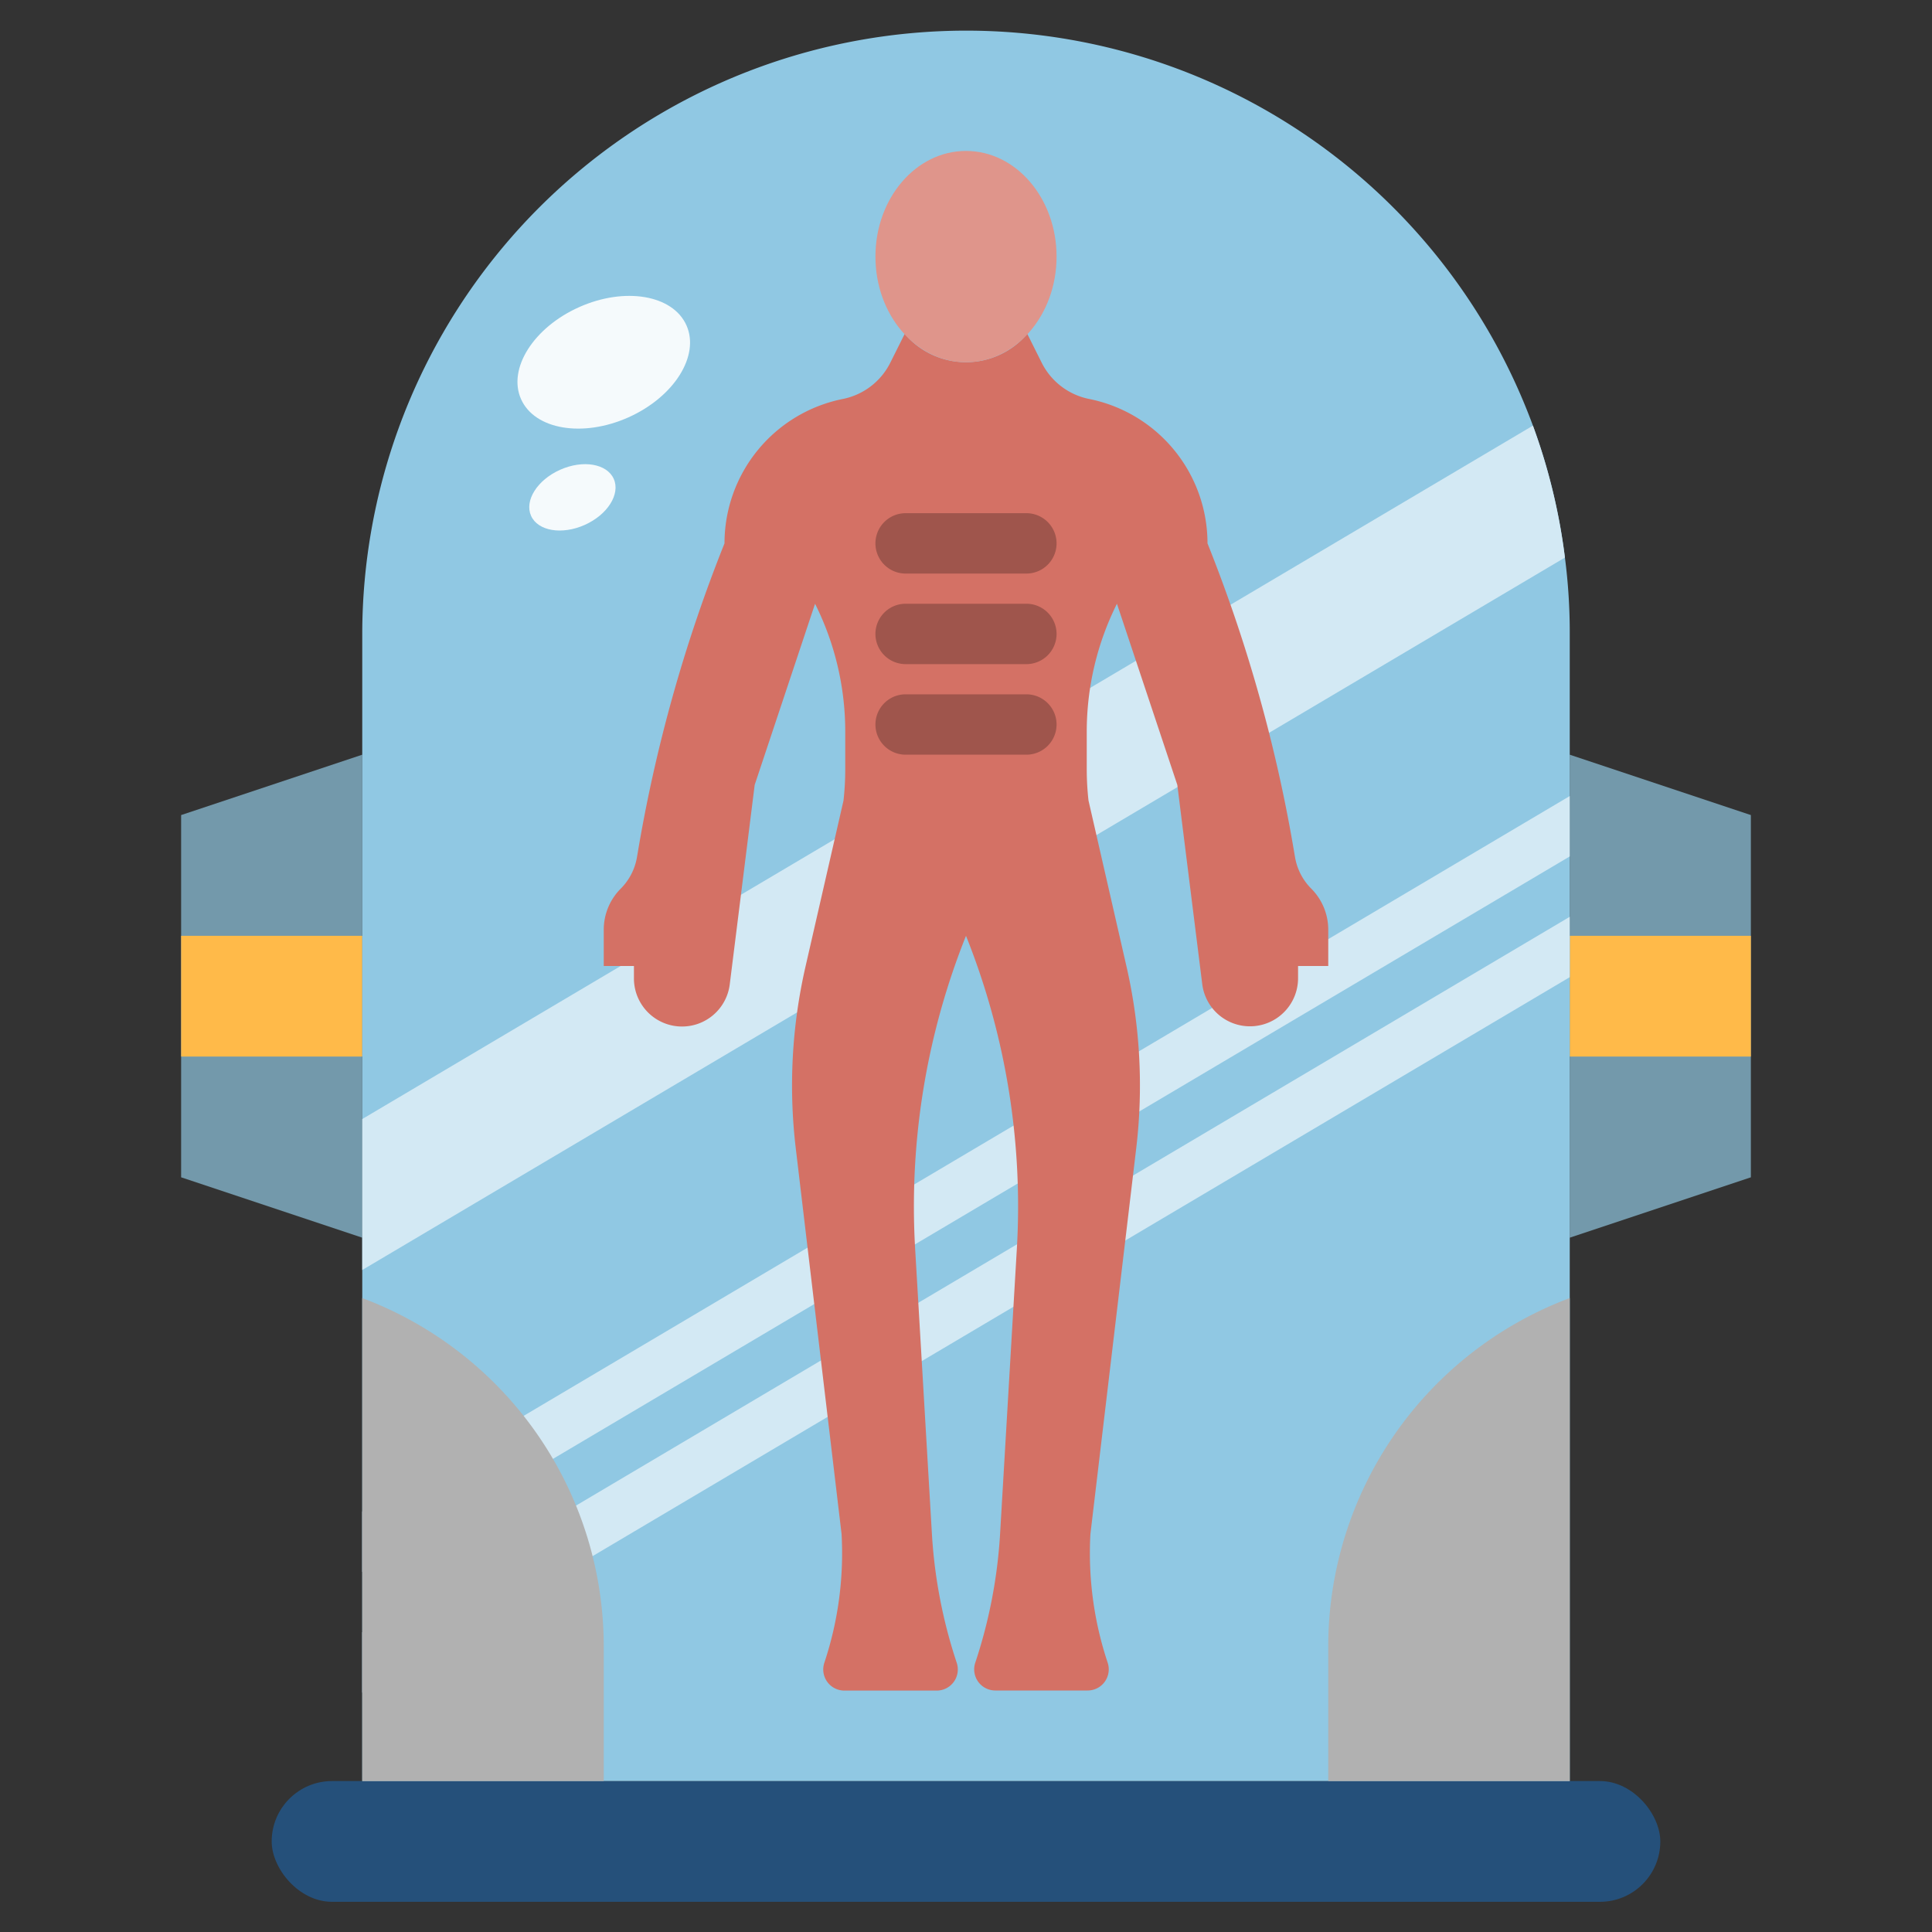 <svg xmlns="http://www.w3.org/2000/svg" viewBox="0 0 64 64"><rect x="0" y="0" width="64" height="64" fill="#333333" stroke="none"/><g id="_23-cloning" data-name="23-cloning"><polygon points="6 27 12 25 12 41 6 39 6 27" style="fill:#7399ab"/><polygon points="58 39 52 41 52 25 58 27 58 39" style="fill:#7399ab"/><rect x="6" y="31" width="6" height="4" style="fill:#ffba49"/><rect x="52" y="31" width="6" height="4" style="fill:#ffba49"/><rect x="9" y="59" width="46" height="4" rx="2" style="fill:#25507a"/><path d="M52,21V59H12V21a20.008,20.008,0,0,1,38.78-6.9,19.792,19.792,0,0,1,1.06,4.37A19.2,19.2,0,0,1,52,21Z" style="fill:#90c8e3"/><polygon points="52 30.37 52 32.37 12 56.07 12 54.07 52 30.37" style="fill:#d3e9f4"/><polygon points="52 26.37 52 28.37 12 52.07 12 50.07 52 26.37" style="fill:#d3e9f4"/><path d="M51.84,18.47,12,42.07v-5L50.78,14.1A19.792,19.792,0,0,1,51.84,18.47Z" style="fill:#d3e9f4"/><path d="M43.436,29.436a1.93,1.93,0,0,1-.537-1.045l-.014-.079A49.822,49.822,0,0,0,40,18a4.879,4.879,0,0,0-3.922-4.784,2.251,2.251,0,0,1-1.57-1.2l-.477-.955a2.668,2.668,0,0,1-4.062,0l-.477.955a2.251,2.251,0,0,1-1.57,1.2A4.879,4.879,0,0,0,24,18a49.822,49.822,0,0,0-2.885,10.312l-.014.079a1.93,1.93,0,0,1-.537,1.045A1.926,1.926,0,0,0,20,30.8V32h1v.407a1.593,1.593,0,0,0,3.174.2L25,26l2-6a9.468,9.468,0,0,1,1,4.236v1.239a9.362,9.362,0,0,1-.058,1.046l-1.259,5.5a17.631,17.631,0,0,0-.322,6.019l1.517,12.775a11.463,11.463,0,0,1-.571,4.267.7.7,0,0,0,.664.921h3.058a.7.7,0,0,0,.664-.921,16.59,16.59,0,0,1-.822-4.266l-.555-9.437A24.131,24.131,0,0,1,32,31a24.131,24.131,0,0,1,1.684,10.376l-.555,9.437a16.59,16.59,0,0,1-.822,4.266.7.7,0,0,0,.664.921h3.058a.7.7,0,0,0,.664-.921,11.463,11.463,0,0,1-.571-4.267l1.517-12.775a17.631,17.631,0,0,0-.322-6.019l-1.259-5.5A9.362,9.362,0,0,1,36,25.475V24.236A9.468,9.468,0,0,1,37,20l2,6,.826,6.6a1.593,1.593,0,0,0,3.174-.2V32h1V30.8A1.926,1.926,0,0,0,43.436,29.436Z" style="fill:#d47165"/><path d="M34,25H30a1,1,0,0,1,0-2h4a1,1,0,0,1,0,2Z" style="fill:#9f554c"/><path d="M12,43h0a12.33,12.33,0,0,1,8,11.544V59H12V43" style="fill:#b1b1b1"/><path d="M52,43h0a12.33,12.33,0,0,0-8,11.544V59h8V43" style="fill:#b1b1b1"/><path d="M34,19H30a1,1,0,0,1,0-2h4a1,1,0,0,1,0,2Z" style="fill:#9f554c"/><path d="M34,22H30a1,1,0,0,1,0-2h4a1,1,0,0,1,0,2Z" style="fill:#9f554c"/><ellipse cx="20" cy="12" rx="3" ry="2" transform="translate(-3.155 9.201) rotate(-24.071)" style="fill:#f5fafc"/><ellipse cx="18.962" cy="16.475" rx="1.5" ry="1" transform="translate(-5.071 9.167) rotate(-24.071)" style="fill:#f5fafc"/><ellipse cx="32" cy="8.5" rx="3" ry="3.5" style="fill:#df958b"/></g></svg>